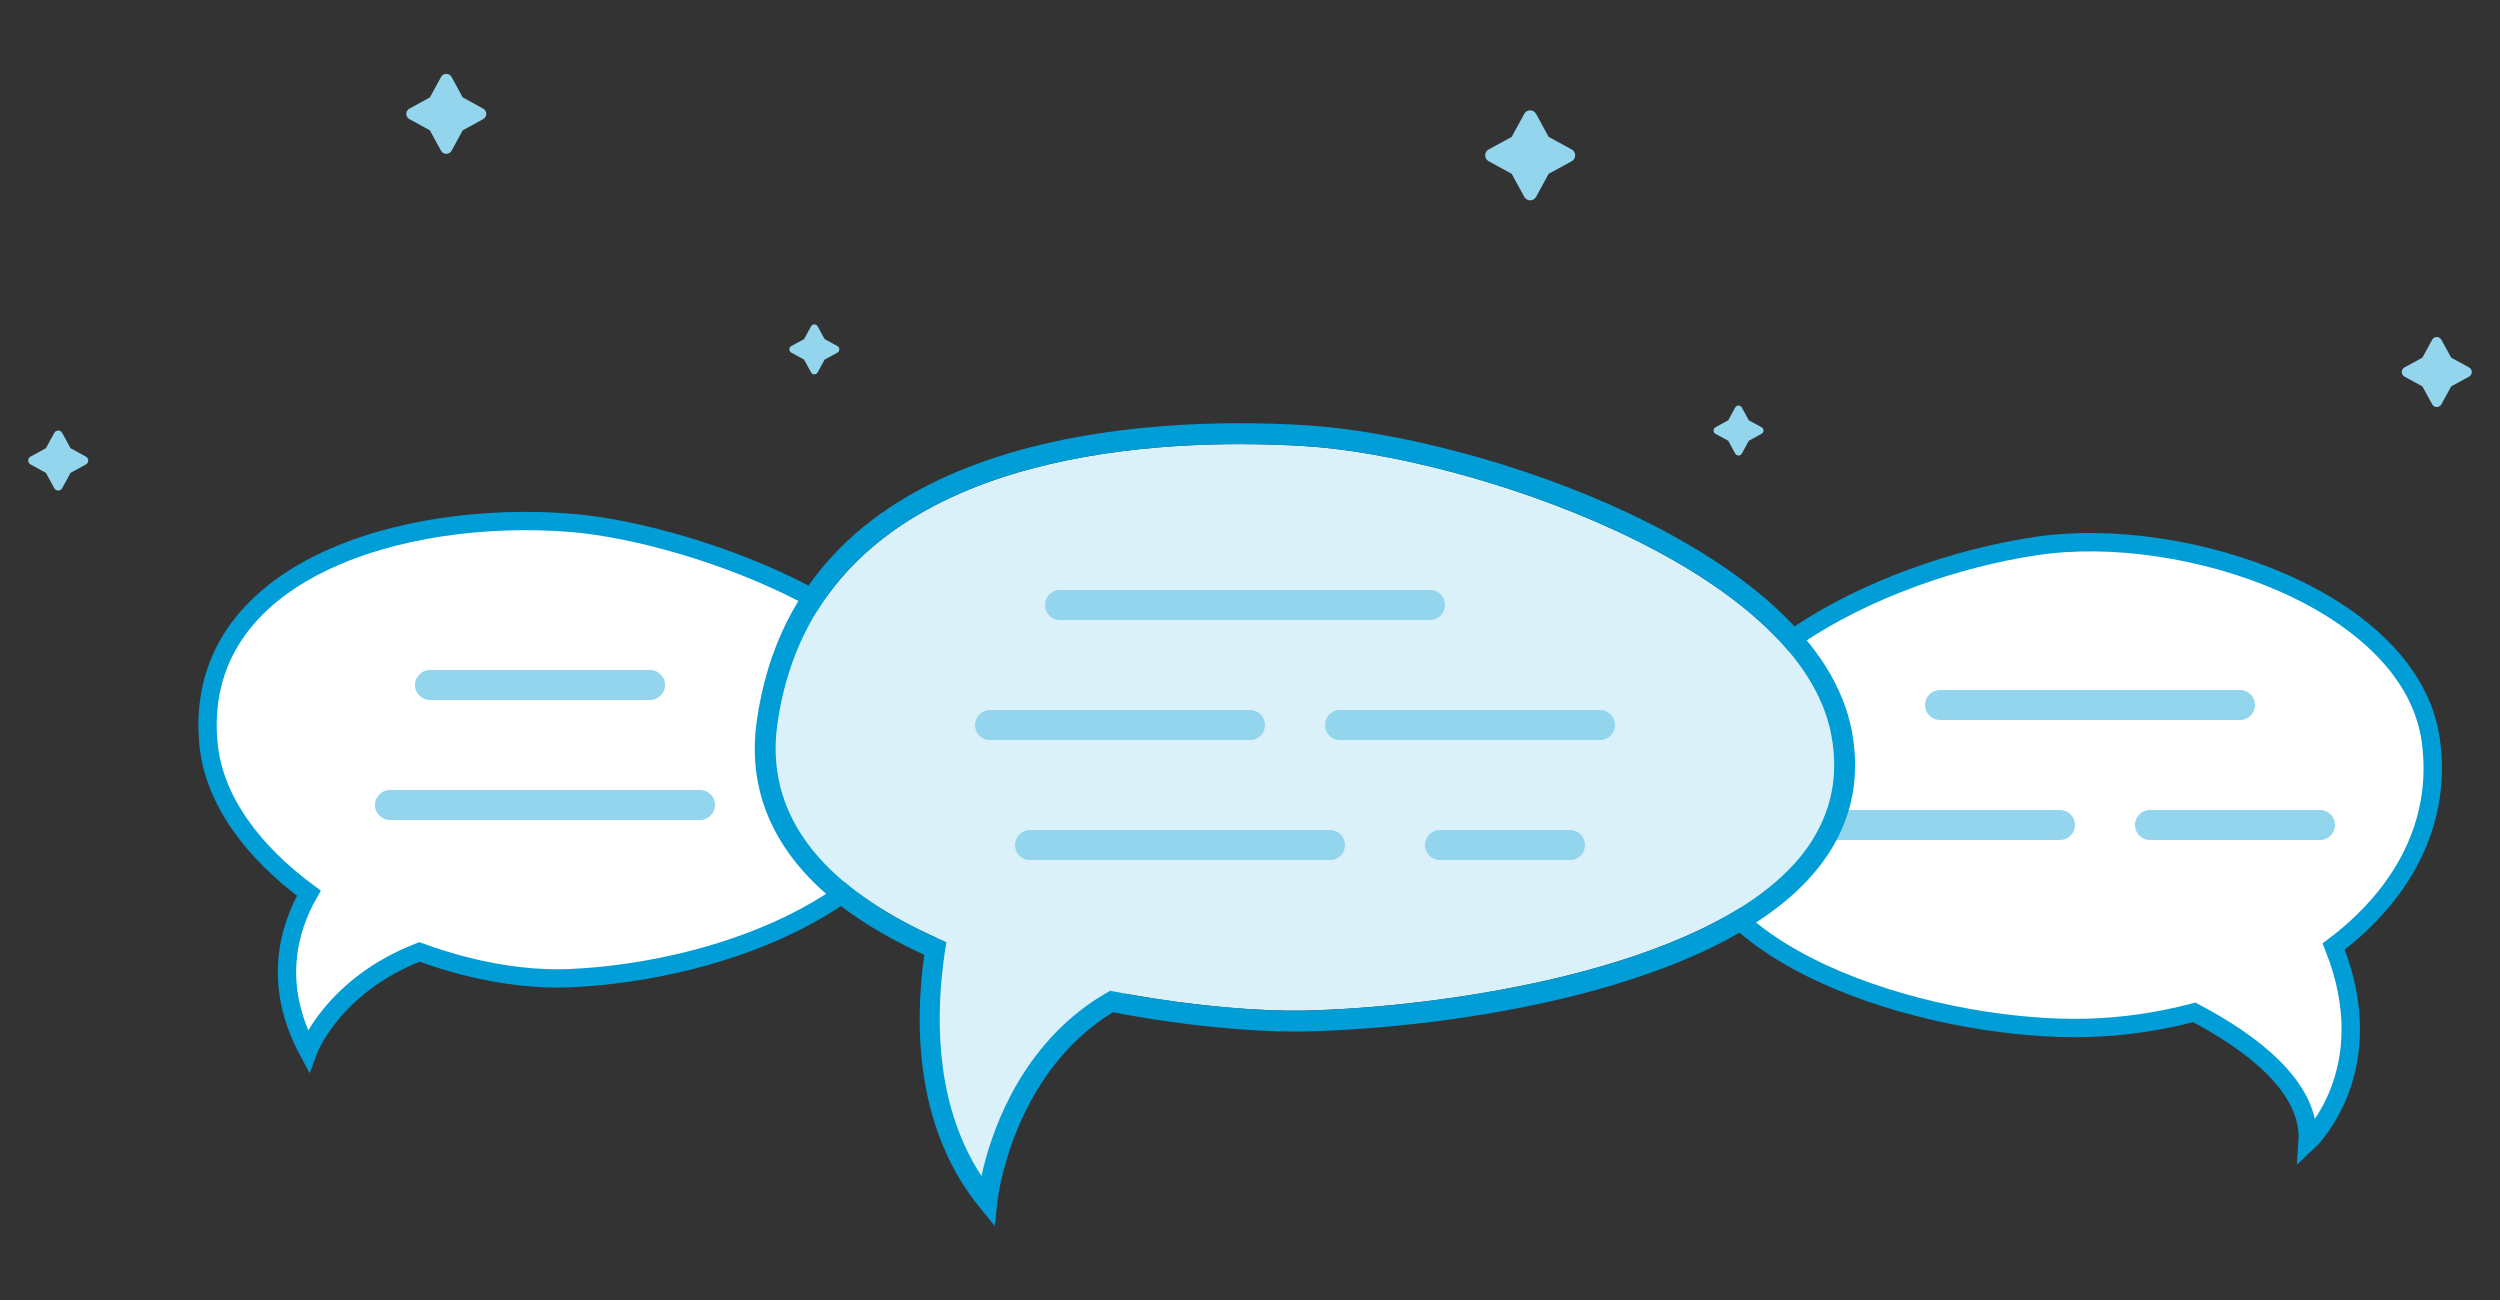 <?xml version="1.0" encoding="iso-8859-1"?>
<!-- Generator: Adobe Illustrator 19.0.0, SVG Export Plug-In . SVG Version: 6.00 Build 0)  -->
<svg version="1.1" id="Layer_1" xmlns="http://www.w3.org/2000/svg" xmlns:xlink="http://www.w3.org/1999/xlink" x="0px" y="0px"
	 viewBox="0 0 250 130" style="enable-background:new 0 0 250 130;" xml:space="preserve">
<rect x="0" y="0" width="250" height="130" fill="#333333" stroke="none"/>
<g id="XMLID_310_">
	<path id="XMLID_290_" style="fill:#92D5ED;" d="M244.137,33.974l0.979,1.79l1.79,0.979c0.363,0.199,0.363,0.72,0,0.919l-1.79,0.979
		l-0.979,1.79c-0.199,0.363-0.72,0.363-0.919,0l-0.979-1.79l-1.79-0.979c-0.363-0.199-0.363-0.72,0-0.919l1.79-0.979l0.979-1.79
		C243.417,33.611,243.938,33.611,244.137,33.974z"/>
	<path id="XMLID_291_" style="fill:#92D5ED;" d="M174.18,40.748l0.699,1.278l1.278,0.699c0.259,0.142,0.259,0.514,0,0.656
		l-1.278,0.699l-0.699,1.278c-0.142,0.259-0.514,0.259-0.656,0l-0.699-1.278l-1.278-0.699c-0.259-0.142-0.259-0.514,0-0.656
		l1.278-0.699l0.699-1.278C173.666,40.488,174.038,40.488,174.18,40.748z"/>
	<path id="XMLID_292_" style="fill:#92D5ED;" d="M153.608,11.385l1.258,2.301l2.301,1.258c0.467,0.255,0.467,0.926,0,1.181
		l-2.301,1.258l-1.258,2.301c-0.255,0.467-0.926,0.467-1.181,0l-1.258-2.301l-2.301-1.258c-0.467-0.255-0.467-0.926,0-1.181
		l2.301-1.258l1.258-2.301C152.682,10.918,153.352,10.918,153.608,11.385z"/>
	<path id="XMLID_293_" style="fill:#92D5ED;" d="M81.763,32.631l0.699,1.278l1.278,0.699c0.259,0.142,0.259,0.514,0,0.656
		l-1.278,0.699l-0.699,1.278c-0.142,0.259-0.514,0.259-0.656,0l-0.699-1.278l-1.278-0.699c-0.259-0.142-0.259-0.514,0-0.656
		l1.278-0.699l0.699-1.278C81.248,32.371,81.621,32.371,81.763,32.631z"/>
	<path id="XMLID_294_" style="fill:#92D5ED;" d="M45.155,7.698l1.119,2.045l2.045,1.119c0.415,0.227,0.415,0.823,0,1.05
		l-2.045,1.119l-1.119,2.045c-0.227,0.415-0.823,0.415-1.05,0l-1.119-2.045l-2.045-1.119c-0.415-0.227-0.415-0.823,0-1.05
		l2.045-1.119l1.119-2.045C44.332,7.283,44.928,7.283,45.155,7.698z"/>
	<path id="XMLID_295_" style="fill:#92D5ED;" d="M6.216,43.287l0.839,1.534l1.534,0.839c0.311,0.17,0.311,0.617,0,0.787
		l-1.534,0.839L6.216,48.82c-0.17,0.311-0.617,0.311-0.787,0L4.59,47.286l-1.534-0.839c-0.311-0.17-0.311-0.617,0-0.787l1.534-0.839
		l0.839-1.534C5.599,42.975,6.046,42.975,6.216,43.287z"/>
	<g id="XMLID_283_">
		<path id="XMLID_285_" style="fill:#FFFFFF;stroke:#019DD6;stroke-width:1.838;stroke-miterlimit:10;" d="M243.085,74.081
			c-1.907-13.991-24.531-21.703-39.434-19.484c-15.832,2.358-36.704,12.495-34.982,27.943c1.564,14.033,25.64,20.609,39.989,20.249
			c3.65-0.092,7.288-0.631,10.764-1.554c5.638,2.962,11.728,7.464,11.341,12.985c0,0,7.618-7.05,2.605-19.57
			C240.105,89.582,244.225,82.447,243.085,74.081z"/>
		
			<line id="XMLID_309_" style="fill:none;stroke:#92D5ED;stroke-width:3;stroke-linecap:round;stroke-miterlimit:10;" x1="194" y1="70.5" x2="224" y2="70.5"/>
		
			<line id="XMLID_308_" style="fill:none;stroke:#92D5ED;stroke-width:3;stroke-linecap:round;stroke-miterlimit:10;" x1="182" y1="82.5" x2="206" y2="82.5"/>
		
			<line id="XMLID_304_" style="fill:none;stroke:#92D5ED;stroke-width:3;stroke-linecap:round;stroke-miterlimit:10;" x1="215" y1="82.5" x2="232" y2="82.5"/>
	</g>
	<g id="XMLID_288_">
		<path id="XMLID_289_" style="fill:#FFFFFF;stroke:#019DD6;stroke-width:1.832;stroke-miterlimit:10;" d="M57.165,52.29
			c-16.863-1.386-38.008,4.769-36.314,22.142c0.551,5.646,4.523,10.834,10.034,14.885c-2.036,3.564-3.645,9.14-0.076,15.778
			c0,0,2.394-6.52,11.138-9.903c1.482,0.545,2.984,1.015,4.488,1.4c3.673,0.941,7.35,1.384,10.73,1.219
			c15.515-0.758,34.388-8.076,36.314-22.131C95.263,62.658,69.584,53.31,57.165,52.29z"/>
		
			<line id="XMLID_296_" style="fill:none;stroke:#92D5ED;stroke-width:3;stroke-linecap:round;stroke-miterlimit:10;" x1="43" y1="68.5" x2="65" y2="68.5"/>
		
			<line id="XMLID_297_" style="fill:none;stroke:#92D5ED;stroke-width:3;stroke-linecap:round;stroke-miterlimit:10;" x1="39" y1="80.5" x2="70" y2="80.5"/>
	</g>
	<g id="XMLID_307_">
		<g id="XMLID_298_">
			<path id="XMLID_302_" style="fill:#DBF1F9;" d="M183.142,73.558c-3.105-16.872-36.488-27.977-52.77-28.954
				c-1.85-0.111-4.02-0.192-6.404-0.192c-16.359,0-42.869,3.819-46.232,28.048c-0.687,4.945,0.715,9.419,4.165,13.299
				c2.924,3.288,7.089,5.936,11.81,8.05c0.006,0.003,0.012,0.005,0.018,0.008l-0.037-0.011c-1.317,7.635-1.445,18.308,5.042,26.296
				c0,0,1.485-14.65,13.828-20.729l-0.029-0.009c0.009,0.002,0.018,0.004,0.028,0.005c7.128,1.301,13.706,1.777,17.852,1.688
				c13.051-0.275,40.225-3.853,49.655-15.422C182.935,82.119,183.969,78.055,183.142,73.558z"/>
		</g>
		<path id="XMLID_306_" style="fill:#019DD6;" d="M185.196,73.18c-3.346-18.177-37.389-29.623-54.699-30.661
			c-15.123-0.91-50.738,0.167-54.831,29.654c-0.774,5.579,0.798,10.617,4.674,14.974c3.018,3.393,7.271,6.138,12.085,8.334
			c-1.041,7.594-0.715,17.558,5.532,25.251l1.527,1.88l0.245-2.41c0.013-0.134,1.416-12.757,11.558-18.977
			c7.1,1.368,13.729,1.931,18.17,1.931c0.347,0,0.681-0.003,1-0.01c14.374-0.303,41.338-4.054,51.231-16.191
			C184.959,82.942,186.14,78.307,185.196,73.18z M180.067,85.636c-9.43,11.57-36.604,15.147-49.655,15.422
			c-4.146,0.089-10.725-0.387-17.852-1.688c-0.512-0.093-1.025-0.19-1.542-0.292c-0.878,0.492-1.708,1.017-2.476,1.583
			c-7.001,5.16-9.535,13.014-10.394,16.945c-4.355-6.665-4.631-14.805-3.816-21.295c0.091-0.721,0.194-1.421,0.307-2.097
			c-0.312-0.133-0.622-0.267-0.929-0.404c-4.721-2.114-8.886-4.763-11.81-8.05c-3.45-3.879-4.852-8.354-4.165-13.299
			c3.363-24.229,29.873-28.048,46.232-28.048c2.384,0,4.555,0.081,6.404,0.192c16.281,0.977,49.664,12.082,52.77,28.954
			C183.969,78.055,182.935,82.119,180.067,85.636z"/>
	</g>
	
		<line id="XMLID_303_" style="fill:none;stroke:#92D5ED;stroke-width:3;stroke-linecap:round;stroke-miterlimit:10;" x1="106" y1="60.5" x2="143" y2="60.5"/>
	
		<line id="XMLID_301_" style="fill:none;stroke:#92D5ED;stroke-width:3;stroke-linecap:round;stroke-miterlimit:10;" x1="99" y1="72.5" x2="125" y2="72.5"/>
	
		<line id="XMLID_287_" style="fill:none;stroke:#92D5ED;stroke-width:3;stroke-linecap:round;stroke-miterlimit:10;" x1="134" y1="72.5" x2="160" y2="72.5"/>
	
		<line id="XMLID_284_" style="fill:none;stroke:#92D5ED;stroke-width:3;stroke-linecap:round;stroke-miterlimit:10;" x1="103" y1="84.5" x2="133" y2="84.5"/>
	
		<line id="XMLID_299_" style="fill:none;stroke:#92D5ED;stroke-width:3;stroke-linecap:round;stroke-miterlimit:10;" x1="144" y1="84.5" x2="157" y2="84.5"/>
</g>
</svg>
